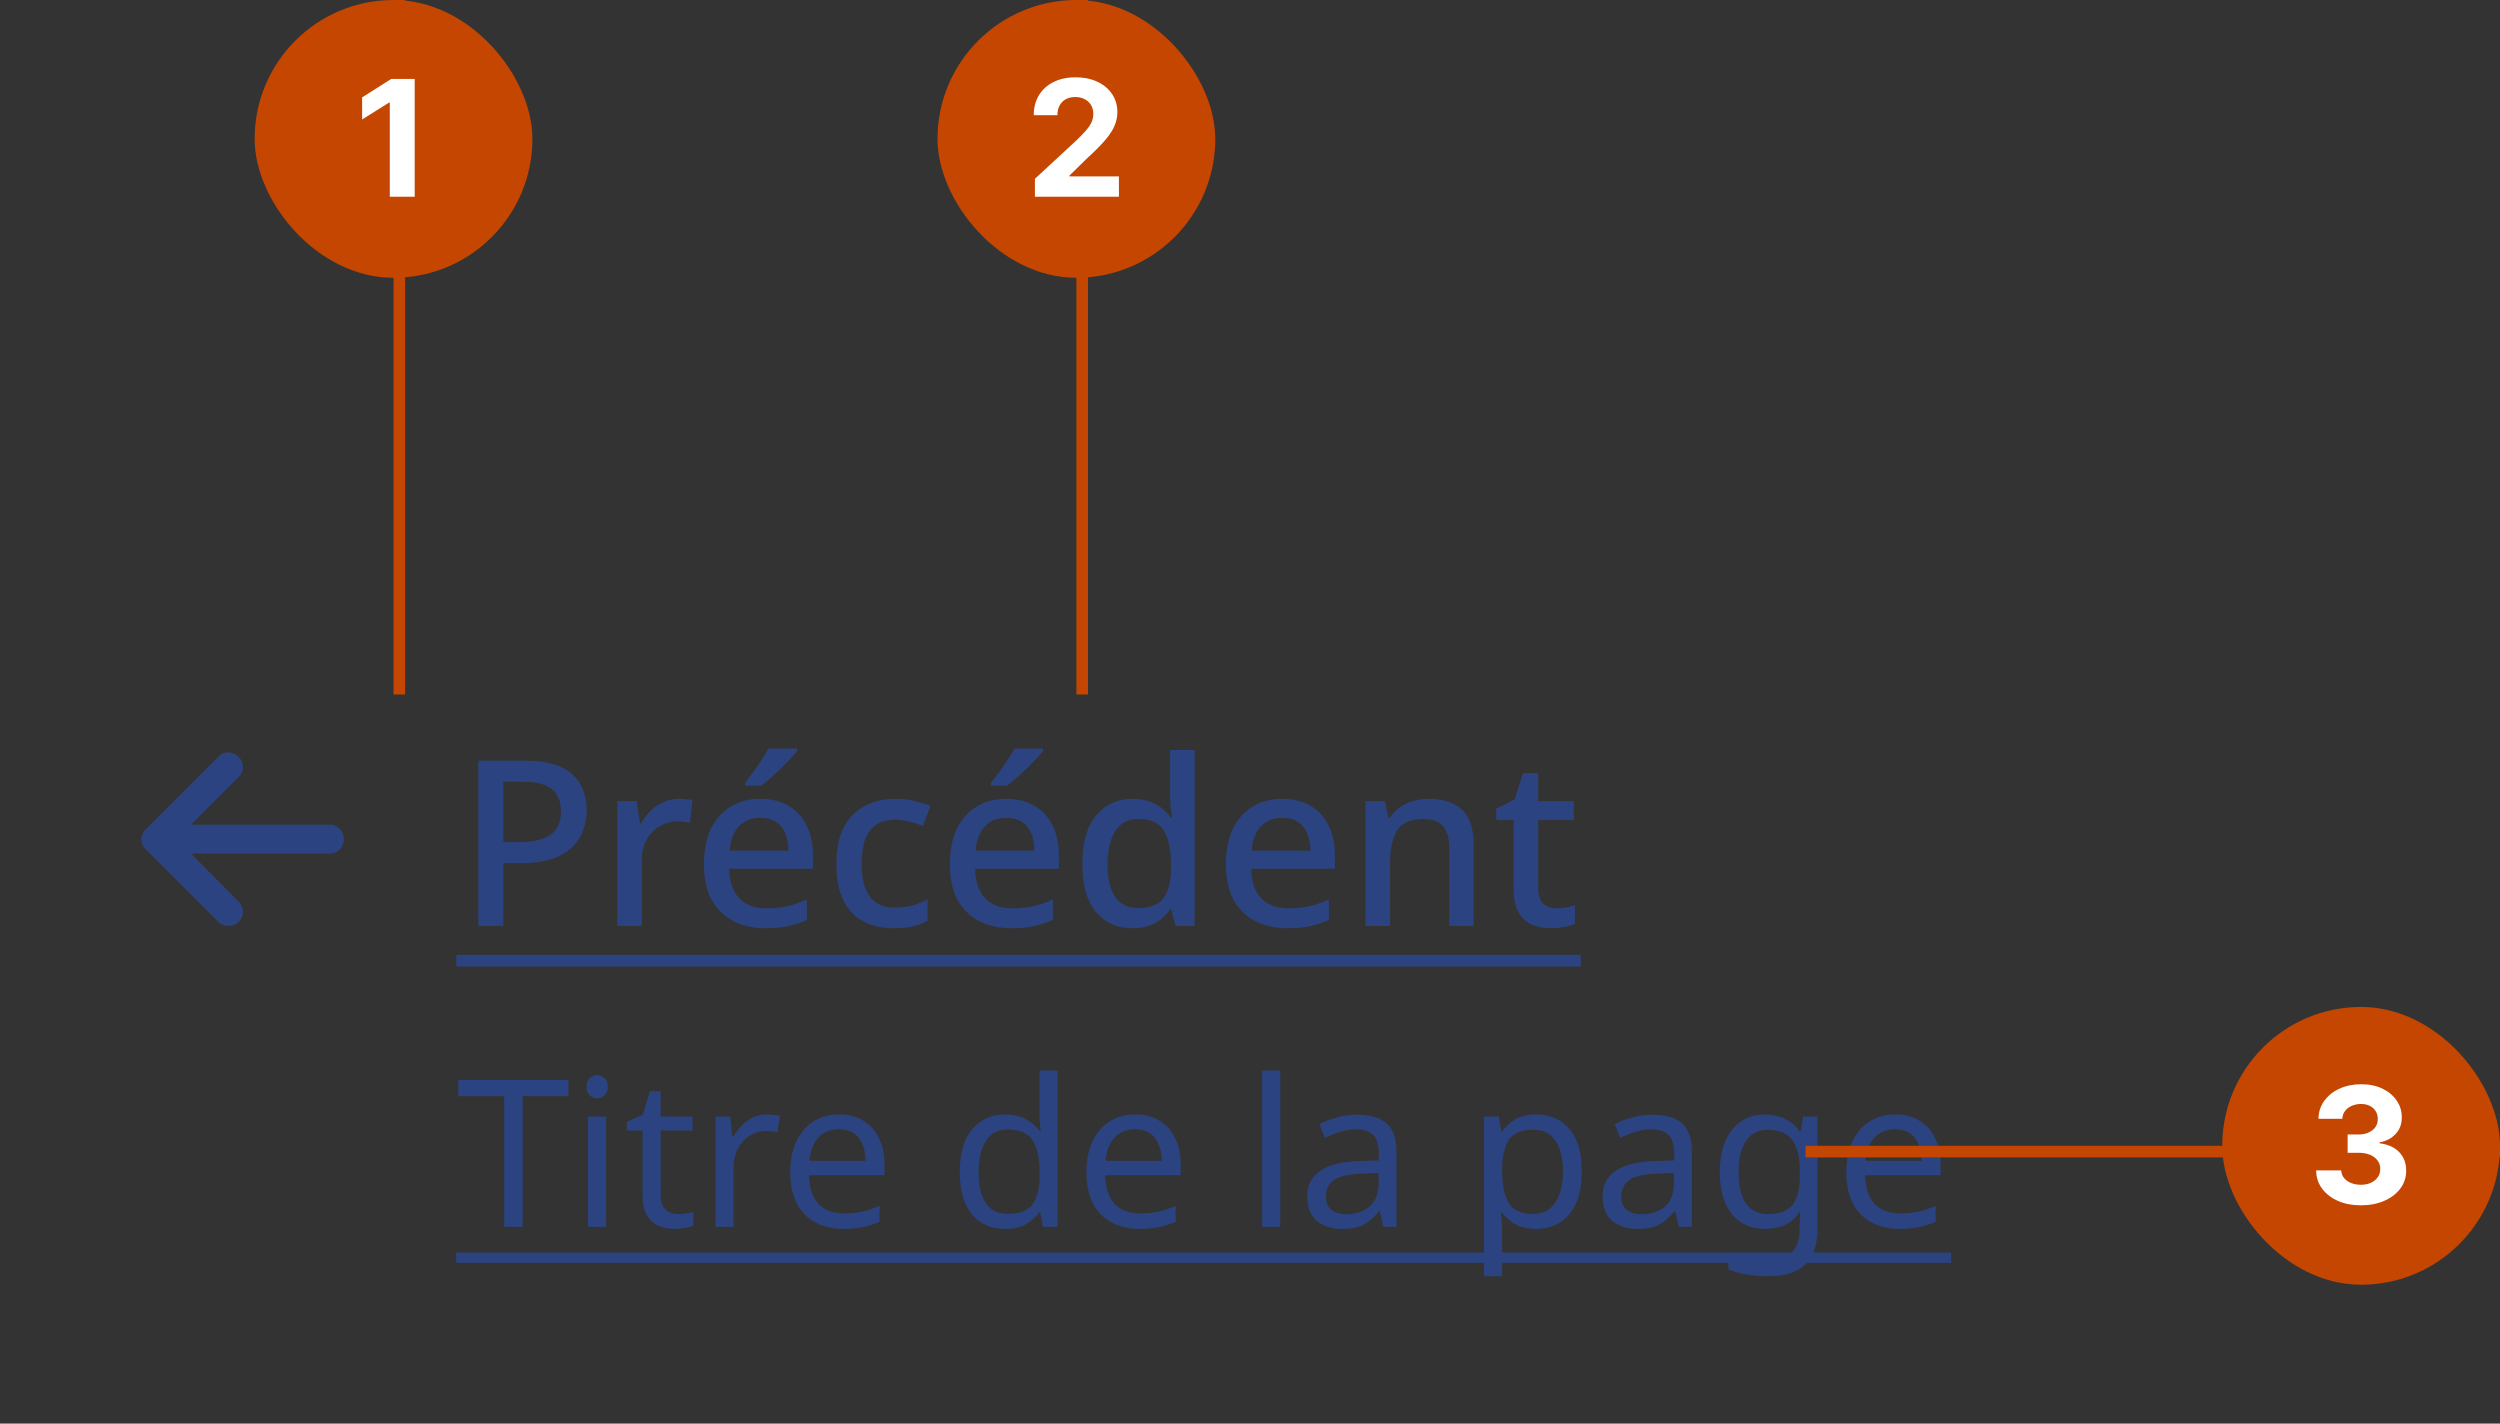 <svg width="216" height="123" viewBox="0 0 216 123" fill="none" xmlns="http://www.w3.org/2000/svg">
<rect x="0" y="0" width="216" height="123" fill="#333333" stroke="none"/>
<path d="M29.711 72.5C29.711 73.203 29.164 73.75 28.5 73.75H16.508L20.609 77.891C21.117 78.359 21.117 79.18 20.609 79.648C20.375 79.883 20.062 80 19.75 80C19.398 80 19.086 79.883 18.852 79.648L12.602 73.398C12.094 72.93 12.094 72.109 12.602 71.641L18.852 65.391C19.32 64.883 20.141 64.883 20.609 65.391C21.117 65.859 21.117 66.68 20.609 67.148L16.508 71.25H28.5C29.164 71.25 29.711 71.836 29.711 72.5Z" fill="#2B4380"/>
<path d="M45.326 65.72C47.192 65.72 48.552 66.1 49.406 66.86C50.259 67.607 50.686 68.653 50.686 70C50.686 70.6 50.586 71.173 50.386 71.72C50.199 72.267 49.886 72.76 49.446 73.2C49.006 73.627 48.419 73.967 47.686 74.22C46.966 74.46 46.079 74.58 45.026 74.58H43.486V80H41.326V65.72H45.326ZM45.166 67.54H43.486V72.76H44.786C45.599 72.76 46.279 72.673 46.826 72.5C47.372 72.313 47.779 72.027 48.046 71.64C48.326 71.24 48.466 70.72 48.466 70.08C48.466 69.227 48.199 68.593 47.666 68.18C47.146 67.753 46.312 67.54 45.166 67.54ZM58.652 69.02C58.839 69.02 59.045 69.033 59.272 69.06C59.498 69.073 59.685 69.093 59.832 69.12L59.612 71.1C59.465 71.06 59.292 71.027 59.092 71C58.892 70.973 58.705 70.96 58.532 70.96C58.132 70.96 57.745 71.04 57.372 71.2C57.012 71.347 56.685 71.567 56.392 71.86C56.099 72.14 55.865 72.487 55.692 72.9C55.532 73.313 55.452 73.787 55.452 74.32V80H53.332V69.22H55.012L55.292 71.14H55.372C55.599 70.753 55.872 70.4 56.192 70.08C56.512 69.76 56.879 69.507 57.292 69.32C57.705 69.12 58.158 69.02 58.652 69.02ZM65.677 69.02C66.624 69.02 67.437 69.22 68.117 69.62C68.797 70.007 69.317 70.567 69.677 71.3C70.051 72.033 70.237 72.9 70.237 73.9V75.06H62.997C63.024 76.167 63.311 77.013 63.857 77.6C64.417 78.187 65.197 78.48 66.197 78.48C66.891 78.48 67.504 78.42 68.037 78.3C68.584 78.167 69.144 77.973 69.717 77.72V79.48C69.184 79.72 68.637 79.9 68.077 80.02C67.531 80.14 66.877 80.2 66.117 80.2C65.077 80.2 64.157 79.993 63.357 79.58C62.557 79.167 61.931 78.553 61.477 77.74C61.037 76.913 60.817 75.9 60.817 74.7C60.817 73.487 61.017 72.46 61.417 71.62C61.831 70.78 62.397 70.14 63.117 69.7C63.851 69.247 64.704 69.02 65.677 69.02ZM65.677 70.66C64.917 70.66 64.304 70.907 63.837 71.4C63.384 71.893 63.117 72.593 63.037 73.5H68.117C68.117 72.94 68.031 72.447 67.857 72.02C67.684 71.593 67.417 71.26 67.057 71.02C66.697 70.78 66.237 70.66 65.677 70.66ZM68.877 64.88C68.731 65.067 68.531 65.293 68.277 65.56C68.037 65.827 67.764 66.107 67.457 66.4C67.164 66.68 66.871 66.953 66.577 67.22C66.284 67.473 66.017 67.693 65.777 67.88H64.377V67.64C64.577 67.387 64.804 67.087 65.057 66.74C65.311 66.393 65.557 66.04 65.797 65.68C66.037 65.307 66.237 64.973 66.397 64.68H68.877V64.88ZM77.223 80.2C76.236 80.2 75.369 80.007 74.623 79.62C73.876 79.233 73.296 78.633 72.883 77.82C72.469 76.993 72.263 75.947 72.263 74.68C72.263 73.347 72.483 72.267 72.923 71.44C73.376 70.613 73.983 70.007 74.743 69.62C75.516 69.22 76.396 69.02 77.383 69.02C77.983 69.02 78.543 69.087 79.063 69.22C79.596 69.34 80.036 69.48 80.383 69.64L79.743 71.36C79.369 71.213 78.969 71.087 78.543 70.98C78.129 70.873 77.736 70.82 77.363 70.82C76.696 70.82 76.143 70.967 75.703 71.26C75.276 71.54 74.956 71.967 74.743 72.54C74.543 73.1 74.443 73.807 74.443 74.66C74.443 75.473 74.549 76.16 74.763 76.72C74.976 77.28 75.289 77.707 75.703 78C76.129 78.28 76.656 78.42 77.283 78.42C77.883 78.42 78.409 78.353 78.863 78.22C79.316 78.087 79.743 77.913 80.143 77.7V79.54C79.756 79.767 79.336 79.933 78.883 80.04C78.429 80.147 77.876 80.2 77.223 80.2ZM86.927 69.02C87.874 69.02 88.687 69.22 89.367 69.62C90.047 70.007 90.567 70.567 90.927 71.3C91.301 72.033 91.487 72.9 91.487 73.9V75.06H84.247C84.274 76.167 84.561 77.013 85.107 77.6C85.667 78.187 86.447 78.48 87.447 78.48C88.141 78.48 88.754 78.42 89.287 78.3C89.834 78.167 90.394 77.973 90.967 77.72V79.48C90.434 79.72 89.887 79.9 89.327 80.02C88.781 80.14 88.127 80.2 87.367 80.2C86.327 80.2 85.407 79.993 84.607 79.58C83.807 79.167 83.181 78.553 82.727 77.74C82.287 76.913 82.067 75.9 82.067 74.7C82.067 73.487 82.267 72.46 82.667 71.62C83.081 70.78 83.647 70.14 84.367 69.7C85.101 69.247 85.954 69.02 86.927 69.02ZM86.927 70.66C86.167 70.66 85.554 70.907 85.087 71.4C84.634 71.893 84.367 72.593 84.287 73.5H89.367C89.367 72.94 89.281 72.447 89.107 72.02C88.934 71.593 88.667 71.26 88.307 71.02C87.947 70.78 87.487 70.66 86.927 70.66ZM90.127 64.88C89.981 65.067 89.781 65.293 89.527 65.56C89.287 65.827 89.014 66.107 88.707 66.4C88.414 66.68 88.121 66.953 87.827 67.22C87.534 67.473 87.267 67.693 87.027 67.88H85.627V67.64C85.827 67.387 86.054 67.087 86.307 66.74C86.561 66.393 86.807 66.04 87.047 65.68C87.287 65.307 87.487 64.973 87.647 64.68H90.127V64.88ZM97.833 80.2C96.539 80.2 95.493 79.733 94.693 78.8C93.906 77.867 93.513 76.48 93.513 74.64C93.513 72.787 93.913 71.387 94.713 70.44C95.513 69.493 96.566 69.02 97.873 69.02C98.419 69.02 98.893 69.093 99.293 69.24C99.706 69.373 100.059 69.56 100.353 69.8C100.659 70.04 100.919 70.307 101.133 70.6H101.253C101.226 70.413 101.193 70.147 101.153 69.8C101.113 69.44 101.093 69.12 101.093 68.84V64.8H103.213V80H101.553L101.193 78.56H101.093C100.893 78.867 100.639 79.147 100.333 79.4C100.039 79.64 99.686 79.833 99.273 79.98C98.859 80.127 98.379 80.2 97.833 80.2ZM98.333 78.46C99.373 78.46 100.106 78.173 100.533 77.6C100.959 77.013 101.173 76.14 101.173 74.98V74.66C101.173 73.393 100.966 72.427 100.553 71.76C100.153 71.093 99.406 70.76 98.313 70.76C97.446 70.76 96.793 71.113 96.353 71.82C95.913 72.513 95.693 73.467 95.693 74.68C95.693 75.893 95.913 76.827 96.353 77.48C96.793 78.133 97.453 78.46 98.333 78.46ZM110.775 69.02C111.722 69.02 112.535 69.22 113.215 69.62C113.895 70.007 114.415 70.567 114.775 71.3C115.148 72.033 115.335 72.9 115.335 73.9V75.06H108.095C108.122 76.167 108.408 77.013 108.955 77.6C109.515 78.187 110.295 78.48 111.295 78.48C111.988 78.48 112.602 78.42 113.135 78.3C113.682 78.167 114.242 77.973 114.815 77.72V79.48C114.282 79.72 113.735 79.9 113.175 80.02C112.628 80.14 111.975 80.2 111.215 80.2C110.175 80.2 109.255 79.993 108.455 79.58C107.655 79.167 107.028 78.553 106.575 77.74C106.135 76.913 105.915 75.9 105.915 74.7C105.915 73.487 106.115 72.46 106.515 71.62C106.928 70.78 107.495 70.14 108.215 69.7C108.948 69.247 109.802 69.02 110.775 69.02ZM110.775 70.66C110.015 70.66 109.402 70.907 108.935 71.4C108.482 71.893 108.215 72.593 108.135 73.5H113.215C113.215 72.94 113.128 72.447 112.955 72.02C112.782 71.593 112.515 71.26 112.155 71.02C111.795 70.78 111.335 70.66 110.775 70.66ZM123.44 69.02C124.694 69.02 125.654 69.333 126.32 69.96C126.987 70.587 127.32 71.593 127.32 72.98V80H125.22V73.28C125.22 72.44 125.04 71.813 124.68 71.4C124.334 70.973 123.774 70.76 123 70.76C121.907 70.76 121.147 71.087 120.72 71.74C120.307 72.393 120.1 73.333 120.1 74.56V80H117.98V69.22H119.66L119.96 70.66H120.08C120.32 70.287 120.614 69.98 120.96 69.74C121.307 69.5 121.694 69.32 122.12 69.2C122.547 69.08 122.987 69.02 123.44 69.02ZM134.458 78.48C134.738 78.48 135.025 78.453 135.318 78.4C135.611 78.347 135.865 78.287 136.078 78.22V79.82C135.851 79.927 135.545 80.013 135.158 80.08C134.771 80.16 134.385 80.2 133.998 80.2C133.411 80.2 132.871 80.1 132.378 79.9C131.898 79.7 131.511 79.353 131.218 78.86C130.925 78.367 130.778 77.68 130.778 76.8V70.84H129.278V69.88L130.858 69.08L131.598 66.8H132.898V69.22H135.978V70.84H132.898V76.76C132.898 77.347 133.038 77.78 133.318 78.06C133.611 78.34 133.991 78.48 134.458 78.48Z" fill="#2B4380"/>
<path d="M39.426 82.5H136.578V83.5H39.426V82.5Z" fill="#2B4380"/>
<path d="M45.159 106H43.559V94.711H39.594V93.307H49.106V94.711H45.159V106ZM51.606 92.898C51.843 92.898 52.051 92.981 52.228 93.147C52.418 93.301 52.513 93.55 52.513 93.893C52.513 94.225 52.418 94.474 52.228 94.64C52.051 94.806 51.843 94.889 51.606 94.889C51.346 94.889 51.126 94.806 50.949 94.64C50.771 94.474 50.682 94.225 50.682 93.893C50.682 93.55 50.771 93.301 50.949 93.147C51.126 92.981 51.346 92.898 51.606 92.898ZM52.371 96.471V106H50.806V96.471H52.371ZM58.572 104.898C58.809 104.898 59.052 104.88 59.301 104.844C59.55 104.797 59.751 104.75 59.905 104.702V105.893C59.739 105.976 59.502 106.041 59.194 106.089C58.886 106.148 58.59 106.178 58.305 106.178C57.807 106.178 57.345 106.095 56.919 105.929C56.504 105.751 56.166 105.449 55.905 105.022C55.644 104.596 55.514 103.997 55.514 103.227V97.68H54.163V96.933L55.532 96.311L56.154 94.284H57.078V96.471H59.834V97.68H57.078V103.191C57.078 103.772 57.215 104.204 57.487 104.489C57.772 104.761 58.133 104.898 58.572 104.898ZM66.258 96.293C66.435 96.293 66.625 96.305 66.826 96.329C67.04 96.341 67.224 96.364 67.378 96.4L67.182 97.84C67.028 97.804 66.856 97.775 66.666 97.751C66.489 97.727 66.317 97.716 66.151 97.716C65.665 97.716 65.209 97.852 64.782 98.124C64.355 98.385 64.012 98.758 63.751 99.244C63.502 99.719 63.378 100.276 63.378 100.916V106H61.813V96.471H63.093L63.271 98.213H63.342C63.65 97.692 64.047 97.242 64.533 96.862C65.019 96.483 65.594 96.293 66.258 96.293ZM72.49 96.293C73.308 96.293 74.007 96.471 74.588 96.827C75.18 97.182 75.63 97.686 75.939 98.338C76.259 98.978 76.419 99.73 76.419 100.596V101.538H69.894C69.918 102.616 70.191 103.44 70.712 104.009C71.245 104.566 71.986 104.844 72.934 104.844C73.539 104.844 74.072 104.791 74.534 104.684C75.008 104.566 75.494 104.4 75.992 104.187V105.556C75.506 105.769 75.026 105.923 74.552 106.018C74.078 106.124 73.515 106.178 72.863 106.178C71.962 106.178 71.162 105.994 70.463 105.627C69.776 105.259 69.236 104.714 68.845 103.991C68.466 103.256 68.276 102.361 68.276 101.307C68.276 100.264 68.448 99.369 68.792 98.622C69.147 97.876 69.639 97.301 70.267 96.898C70.907 96.495 71.648 96.293 72.49 96.293ZM72.472 97.573C71.725 97.573 71.133 97.816 70.694 98.302C70.267 98.776 70.013 99.44 69.93 100.293H74.783C74.771 99.487 74.582 98.836 74.214 98.338C73.847 97.828 73.266 97.573 72.472 97.573ZM86.84 106.178C85.655 106.178 84.707 105.769 83.996 104.951C83.285 104.121 82.929 102.889 82.929 101.253C82.929 99.618 83.285 98.385 83.996 97.556C84.719 96.714 85.673 96.293 86.858 96.293C87.593 96.293 88.191 96.43 88.654 96.702C89.128 96.975 89.513 97.307 89.809 97.698H89.916C89.904 97.544 89.88 97.319 89.845 97.022C89.821 96.714 89.809 96.471 89.809 96.293V92.489H91.374V106H90.111L89.88 104.72H89.809C89.525 105.123 89.145 105.467 88.671 105.751C88.197 106.036 87.587 106.178 86.84 106.178ZM87.089 104.88C88.097 104.88 88.802 104.607 89.205 104.062C89.62 103.505 89.827 102.67 89.827 101.556V101.271C89.827 100.086 89.631 99.179 89.24 98.551C88.849 97.911 88.126 97.591 87.071 97.591C86.23 97.591 85.596 97.929 85.169 98.604C84.754 99.268 84.547 100.163 84.547 101.289C84.547 102.427 84.754 103.31 85.169 103.938C85.596 104.566 86.236 104.88 87.089 104.88ZM98.08 96.293C98.898 96.293 99.597 96.471 100.178 96.827C100.77 97.182 101.221 97.686 101.529 98.338C101.849 98.978 102.009 99.73 102.009 100.596V101.538H95.484C95.508 102.616 95.781 103.44 96.302 104.009C96.836 104.566 97.576 104.844 98.524 104.844C99.129 104.844 99.662 104.791 100.124 104.684C100.599 104.566 101.084 104.4 101.582 104.187V105.556C101.096 105.769 100.616 105.923 100.142 106.018C99.668 106.124 99.105 106.178 98.453 106.178C97.553 106.178 96.753 105.994 96.053 105.627C95.366 105.259 94.827 104.714 94.436 103.991C94.056 103.256 93.867 102.361 93.867 101.307C93.867 100.264 94.038 99.369 94.382 98.622C94.738 97.876 95.23 97.301 95.858 96.898C96.498 96.495 97.239 96.293 98.08 96.293ZM98.062 97.573C97.316 97.573 96.723 97.816 96.284 98.302C95.858 98.776 95.603 99.44 95.52 100.293H100.373C100.361 99.487 100.172 98.836 99.804 98.338C99.437 97.828 98.856 97.573 98.062 97.573ZM110.617 106H109.053V92.489H110.617V106ZM117.245 96.311C118.406 96.311 119.266 96.566 119.823 97.076C120.38 97.585 120.658 98.397 120.658 99.511V106H119.521L119.218 104.649H119.147C118.732 105.17 118.294 105.556 117.832 105.804C117.381 106.053 116.753 106.178 115.947 106.178C115.082 106.178 114.365 105.953 113.796 105.502C113.227 105.04 112.943 104.323 112.943 103.351C112.943 102.403 113.316 101.674 114.063 101.164C114.809 100.643 115.959 100.359 117.512 100.311L119.129 100.258V99.689C119.129 98.895 118.958 98.344 118.614 98.036C118.27 97.727 117.784 97.573 117.156 97.573C116.658 97.573 116.184 97.65 115.734 97.804C115.284 97.947 114.863 98.113 114.472 98.302L113.992 97.129C114.406 96.904 114.898 96.714 115.467 96.56C116.036 96.394 116.629 96.311 117.245 96.311ZM117.707 101.396C116.522 101.443 115.698 101.633 115.236 101.964C114.786 102.296 114.561 102.764 114.561 103.369C114.561 103.902 114.721 104.293 115.041 104.542C115.372 104.791 115.793 104.916 116.303 104.916C117.109 104.916 117.778 104.696 118.312 104.258C118.845 103.807 119.112 103.12 119.112 102.196V101.342L117.707 101.396ZM132.753 96.293C133.926 96.293 134.868 96.702 135.579 97.52C136.302 98.338 136.664 99.57 136.664 101.218C136.664 102.841 136.302 104.074 135.579 104.916C134.868 105.757 133.92 106.178 132.735 106.178C132 106.178 131.39 106.041 130.904 105.769C130.43 105.484 130.056 105.159 129.784 104.791H129.677C129.701 104.993 129.725 105.247 129.748 105.556C129.772 105.864 129.784 106.13 129.784 106.356V110.267H128.219V96.471H129.499L129.713 97.769H129.784C130.068 97.354 130.442 97.004 130.904 96.72C131.366 96.436 131.982 96.293 132.753 96.293ZM132.468 97.609C131.496 97.609 130.809 97.882 130.406 98.427C130.015 98.972 129.808 99.802 129.784 100.916V101.218C129.784 102.391 129.974 103.298 130.353 103.938C130.744 104.566 131.461 104.88 132.504 104.88C133.085 104.88 133.559 104.72 133.926 104.4C134.305 104.08 134.584 103.647 134.762 103.102C134.951 102.545 135.046 101.911 135.046 101.2C135.046 100.11 134.833 99.239 134.406 98.587C133.991 97.935 133.345 97.609 132.468 97.609ZM142.766 96.311C143.927 96.311 144.787 96.566 145.344 97.076C145.901 97.585 146.179 98.397 146.179 99.511V106H145.041L144.739 104.649H144.668C144.253 105.17 143.815 105.556 143.353 105.804C142.902 106.053 142.274 106.178 141.468 106.178C140.603 106.178 139.886 105.953 139.317 105.502C138.748 105.04 138.464 104.323 138.464 103.351C138.464 102.403 138.837 101.674 139.584 101.164C140.33 100.643 141.48 100.359 143.033 100.311L144.65 100.258V99.689C144.65 98.895 144.478 98.344 144.135 98.036C143.791 97.727 143.305 97.573 142.677 97.573C142.179 97.573 141.705 97.65 141.255 97.804C140.804 97.947 140.384 98.113 139.993 98.302L139.513 97.129C139.927 96.904 140.419 96.714 140.988 96.56C141.557 96.394 142.15 96.311 142.766 96.311ZM143.228 101.396C142.043 101.443 141.219 101.633 140.757 101.964C140.307 102.296 140.081 102.764 140.081 103.369C140.081 103.902 140.241 104.293 140.561 104.542C140.893 104.791 141.314 104.916 141.824 104.916C142.63 104.916 143.299 104.696 143.833 104.258C144.366 103.807 144.633 103.12 144.633 102.196V101.342L143.228 101.396ZM152.5 96.293C153.128 96.293 153.691 96.412 154.189 96.649C154.699 96.886 155.131 97.247 155.487 97.733H155.576L155.789 96.471H157.033V106.16C157.033 107.523 156.684 108.548 155.984 109.236C155.297 109.923 154.224 110.267 152.767 110.267C151.368 110.267 150.224 110.065 149.336 109.662V108.222C150.272 108.72 151.445 108.969 152.856 108.969C153.673 108.969 154.313 108.726 154.776 108.24C155.25 107.766 155.487 107.114 155.487 106.284V105.911C155.487 105.769 155.493 105.567 155.504 105.307C155.516 105.034 155.528 104.844 155.54 104.738H155.469C154.829 105.698 153.845 106.178 152.518 106.178C151.285 106.178 150.319 105.745 149.62 104.88C148.933 104.015 148.589 102.806 148.589 101.253C148.589 99.736 148.933 98.533 149.62 97.644C150.319 96.744 151.279 96.293 152.5 96.293ZM152.713 97.609C151.919 97.609 151.303 97.929 150.864 98.569C150.426 99.197 150.207 100.098 150.207 101.271C150.207 102.444 150.42 103.345 150.847 103.973C151.285 104.59 151.919 104.898 152.749 104.898C153.709 104.898 154.408 104.643 154.847 104.133C155.285 103.612 155.504 102.776 155.504 101.627V101.253C155.504 99.95 155.279 99.019 154.829 98.462C154.379 97.893 153.673 97.609 152.713 97.609ZM163.74 96.293C164.558 96.293 165.257 96.471 165.838 96.827C166.43 97.182 166.88 97.686 167.189 98.338C167.509 98.978 167.669 99.73 167.669 100.596V101.538H161.144C161.168 102.616 161.44 103.44 161.962 104.009C162.495 104.566 163.236 104.844 164.184 104.844C164.789 104.844 165.322 104.791 165.784 104.684C166.258 104.566 166.744 104.4 167.242 104.187V105.556C166.756 105.769 166.276 105.923 165.802 106.018C165.328 106.124 164.765 106.178 164.113 106.178C163.212 106.178 162.412 105.994 161.713 105.627C161.026 105.259 160.486 104.714 160.095 103.991C159.716 103.256 159.526 102.361 159.526 101.307C159.526 100.264 159.698 99.369 160.042 98.622C160.398 97.876 160.889 97.301 161.518 96.898C162.158 96.495 162.898 96.293 163.74 96.293ZM163.722 97.573C162.975 97.573 162.383 97.816 161.944 98.302C161.518 98.776 161.263 99.44 161.18 100.293H166.033C166.021 99.487 165.832 98.836 165.464 98.338C165.097 97.828 164.516 97.573 163.722 97.573Z" fill="#2B4380"/>
<path d="M39.417 108.222H168.575V109.111H39.417V108.222Z" fill="#2B4380"/>
<g clip-path="url(#clip0_217_3506)">
<rect x="34" width="1" height="60" fill="#C54600"/>
<g clip-path="url(#clip1_217_3506)">
<rect x="22" width="24" height="24" rx="12" fill="#C54600"/>
<path d="M35.83 6.818V17H33.678V8.862H33.618L31.286 10.323V8.414L33.807 6.818H35.83Z" fill="white"/>
</g>
</g>
<g clip-path="url(#clip2_217_3506)">
<rect x="93" width="1" height="60" fill="#C54600"/>
<g clip-path="url(#clip3_217_3506)">
<rect x="81" width="24" height="24" rx="12" fill="#C54600"/>
<path d="M89.416 17V15.449L93.04 12.093C93.349 11.795 93.607 11.526 93.816 11.288C94.028 11.049 94.189 10.815 94.298 10.587C94.408 10.355 94.462 10.104 94.462 9.836C94.462 9.538 94.394 9.281 94.258 9.065C94.123 8.847 93.937 8.679 93.702 8.563C93.466 8.444 93.2 8.384 92.901 8.384C92.59 8.384 92.318 8.447 92.086 8.573C91.854 8.699 91.675 8.88 91.549 9.115C91.423 9.35 91.36 9.63 91.36 9.955H89.317C89.317 9.289 89.468 8.711 89.769 8.22C90.071 7.73 90.493 7.35 91.037 7.082C91.58 6.813 92.207 6.679 92.916 6.679C93.645 6.679 94.28 6.808 94.82 7.067C95.364 7.322 95.786 7.677 96.088 8.131C96.39 8.585 96.54 9.105 96.54 9.692C96.54 10.076 96.464 10.456 96.312 10.83C96.163 11.205 95.896 11.621 95.511 12.078C95.127 12.532 94.585 13.077 93.886 13.714L92.399 15.171V15.24H96.675V17H89.416Z" fill="white"/>
</g>
</g>
<g clip-path="url(#clip4_217_3506)">
<rect x="156" y="99" width="60" height="1" fill="#C54600"/>
<g clip-path="url(#clip5_217_3506)">
<rect x="192" y="87" width="24" height="24" rx="12" fill="#C54600"/>
<path d="M203.975 104.139C203.232 104.139 202.571 104.012 201.991 103.756C201.414 103.498 200.958 103.143 200.624 102.692C200.292 102.238 200.122 101.715 200.112 101.121H202.279C202.292 101.37 202.374 101.589 202.523 101.778C202.675 101.963 202.877 102.107 203.129 102.21C203.381 102.313 203.665 102.364 203.979 102.364C204.308 102.364 204.598 102.306 204.85 102.19C205.101 102.074 205.299 101.914 205.441 101.708C205.584 101.503 205.655 101.266 205.655 100.997C205.655 100.725 205.579 100.485 205.426 100.276C205.277 100.064 205.062 99.898 204.78 99.779C204.502 99.66 204.17 99.6 203.786 99.6H202.836V98.019H203.786C204.11 98.019 204.397 97.963 204.646 97.85C204.898 97.737 205.093 97.582 205.232 97.383C205.372 97.181 205.441 96.945 205.441 96.677C205.441 96.422 205.38 96.198 205.257 96.006C205.138 95.81 204.969 95.658 204.75 95.548C204.535 95.439 204.283 95.384 203.994 95.384C203.703 95.384 203.436 95.437 203.194 95.543C202.952 95.646 202.758 95.794 202.612 95.986C202.466 96.178 202.389 96.403 202.379 96.662H200.315C200.325 96.075 200.493 95.558 200.818 95.111C201.142 94.663 201.58 94.314 202.13 94.062C202.684 93.807 203.308 93.679 204.004 93.679C204.707 93.679 205.322 93.807 205.849 94.062C206.376 94.317 206.785 94.662 207.077 95.096C207.372 95.527 207.518 96.011 207.514 96.548C207.518 97.118 207.34 97.593 206.982 97.974C206.628 98.356 206.165 98.597 205.595 98.7V98.78C206.344 98.876 206.914 99.136 207.305 99.56C207.7 99.981 207.895 100.508 207.892 101.141C207.895 101.721 207.728 102.237 207.39 102.688C207.055 103.138 206.593 103.493 206.003 103.751C205.413 104.01 204.737 104.139 203.975 104.139Z" fill="white"/>
</g>
</g>
<defs>
<clipPath id="clip0_217_3506">
<rect width="24" height="60" fill="white" transform="translate(22)"/>
</clipPath>
<clipPath id="clip1_217_3506">
<rect x="22" width="24" height="24" rx="12" fill="white"/>
</clipPath>
<clipPath id="clip2_217_3506">
<rect width="24" height="60" fill="white" transform="translate(81)"/>
</clipPath>
<clipPath id="clip3_217_3506">
<rect x="81" width="24" height="24" rx="12" fill="white"/>
</clipPath>
<clipPath id="clip4_217_3506">
<rect width="60" height="24" fill="white" transform="translate(156 87)"/>
</clipPath>
<clipPath id="clip5_217_3506">
<rect x="192" y="87" width="24" height="24" rx="12" fill="white"/>
</clipPath>
</defs>
</svg>
